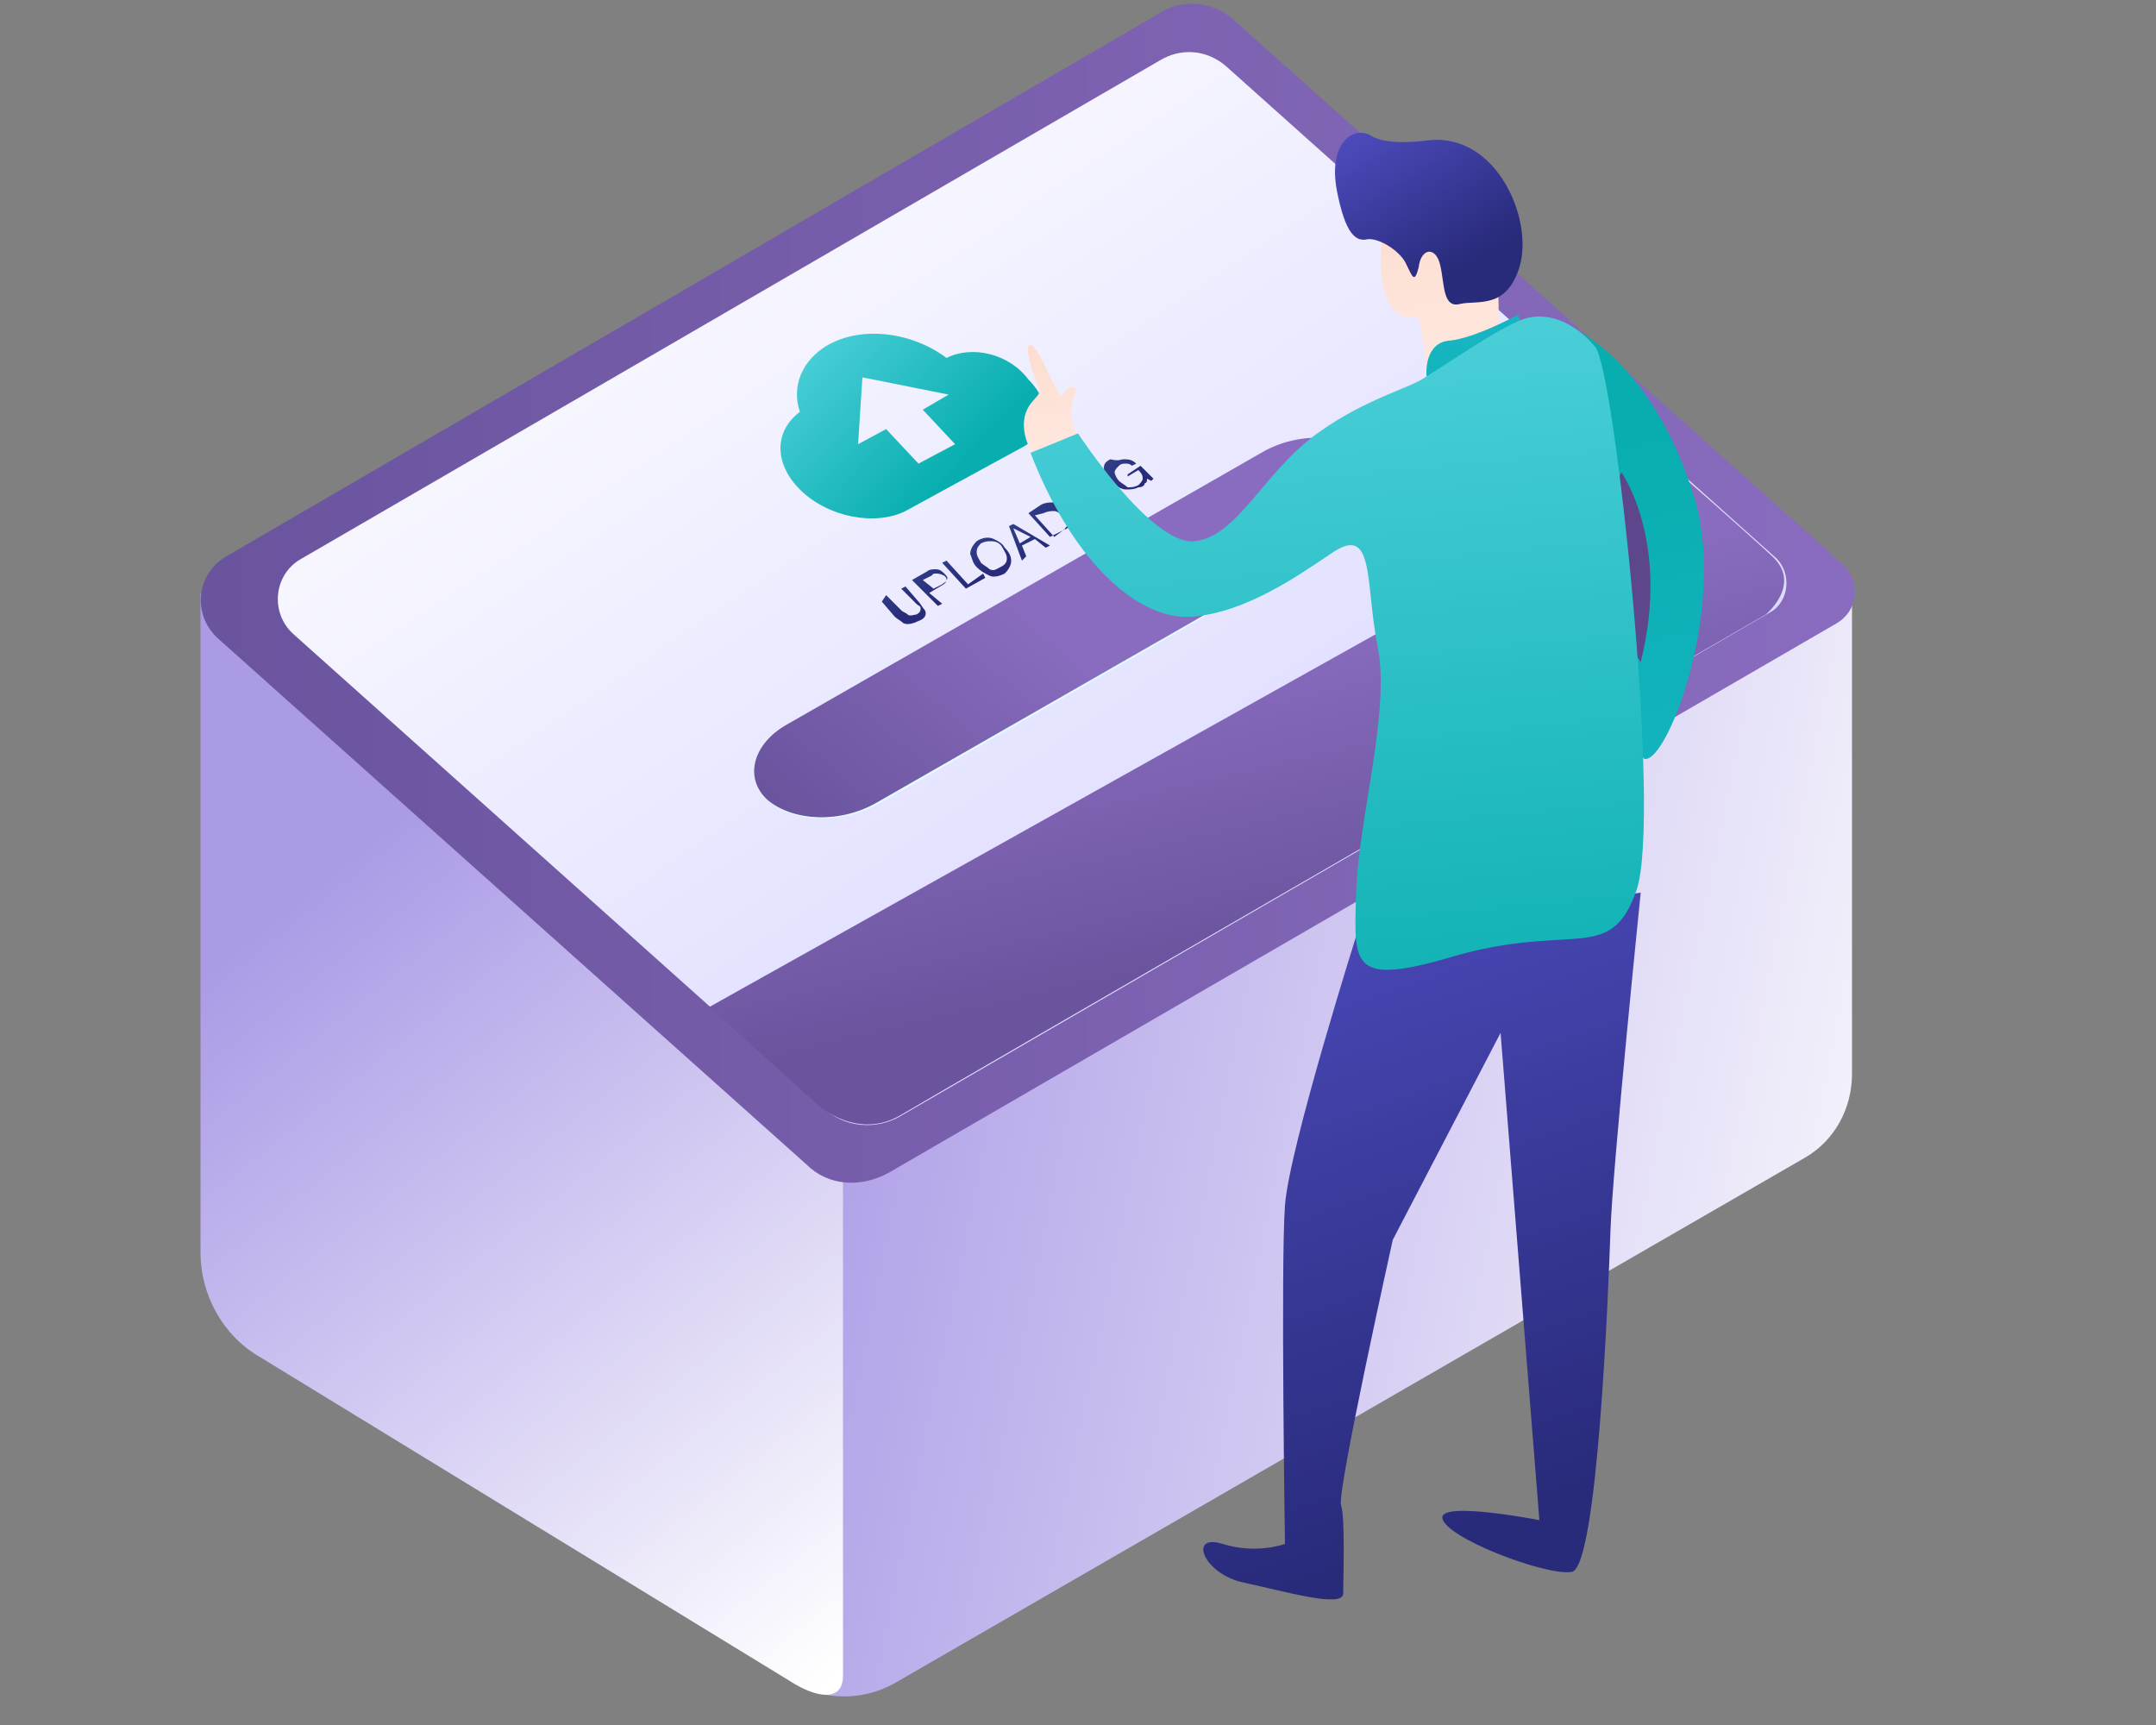 <svg xmlns="http://www.w3.org/2000/svg" xmlns:xlink="http://www.w3.org/1999/xlink" id="图层_1" x="0" y="0" version="1.1" viewBox="0 0 100 80" xml:space="preserve" style="enable-background:new 0 0 100 80"><rect x="0" y="0" width="100" height="80" fill="#808080" stroke="none"/><style type="text/css">.st0{fill:url(#Path_20_)}.st1{fill:url(#Path_21_)}.st2{fill:url(#Path_22_)}.st3{fill:url(#Path_23_)}.st4{fill:url(#Path_24_)}.st5{fill:url(#Path_25_)}.st6{fill:url(#Shape_5_)}.st7{fill:url(#Path_26_)}.st8{fill:url(#Shape_6_)}.st9{fill:url(#Shape_7_)}.st10{fill:url(#Shape_8_)}.st11{fill:url(#Path_27_)}.st12{fill:url(#Path_28_)}.st13{fill:url(#Path_29_)}.st14{fill:url(#Shape_9_)}.st15{fill:#e1fbff}.st16{fill:url(#Path_30_)}.st17{fill:url(#Path_31_)}.st18{fill:url(#Path_32_)}.st19{fill:#5d468b}.st20{fill:url(#Path_33_)}.st21{fill:url(#Path_34_)}.st22{fill:url(#Path_35_)}.st23{fill:url(#Path_36_)}.st24{fill:url(#Path_37_)}</style><title>Icon/实物类/gzt</title><desc>Created with Sketch.</desc><linearGradient id="Path_20_" x1="-341.343" x2="-342.415" y1="434.023" y2="434.254" gradientTransform="matrix(53.542 0 0 -56.611 18369.654 24628.764)" gradientUnits="userSpaceOnUse"><stop offset="0" style="stop-color:#fff"/><stop offset="1" style="stop-color:#ab9be6"/></linearGradient><path id="Path" d="M41.6,78l42.1-24.3c1.4-0.8,2.2-2.3,2.2-3.9V27.5l-5.2-5.4L32.4,49.2L36.7,78l0,0	C38.2,78.9,40.1,78.9,41.6,78z" class="st0"/><linearGradient id="Path_21_" x1="-336.543" x2="-336.958" y1="432.868" y2="433.765" gradientTransform="matrix(29.798 0 0 -51.039 10059.885 22176.578)" gradientUnits="userSpaceOnUse"><stop offset="0" style="stop-color:#fff"/><stop offset="1" style="stop-color:#ab9be6"/></linearGradient><path id="Path_1_" d="M9.3,27.5v30.6c0,1.9,1,3.8,2.7,4.8L36.7,78c1.1,0.7,2.4,1,2.4-0.3V54.3L9.3,27.5z" class="st1"/><linearGradient id="Path_22_" x1="-344.447" x2="-343.447" y1="433.929" y2="433.929" gradientTransform="matrix(76.656 0 0 -54.635 26413.42 23735.273)" gradientUnits="userSpaceOnUse"><stop offset="0" style="stop-color:#6a549e"/><stop offset="1" style="stop-color:#896cbf"/></linearGradient><path id="Path_2_" d="M41.2,54.4l44-25.5c1-0.6,1.1-1.9,0.3-2.7L57.2,0.9c-0.9-0.8-2.3-1-3.4-0.3L10.5,25.8	c-1.4,0.8-1.6,2.7-0.4,3.8L37.4,54C38.4,55,39.9,55.1,41.2,54.4z" class="st2"/><linearGradient id="Path_23_" x1="-343.903" x2="-342.71" y1="433.69" y2="432.45" gradientTransform="matrix(69.922 0 0 -49.752 24066.658 21583.992)" gradientUnits="userSpaceOnUse"><stop offset="0" style="stop-color:#fff"/><stop offset="1" style="stop-color:#bebaff"/></linearGradient><path id="Path_3_" d="M41.7,51.8l40.4-23.4c0.9-0.5,1-1.8,0.3-2.5L56.9,3.1c-0.9-0.8-2.1-0.9-3.1-0.3L14,25.9	c-1.3,0.7-1.5,2.5-0.4,3.5l24.6,22C39.2,52.3,40.6,52.4,41.7,51.8z" class="st3"/><linearGradient id="Path_24_" x1="-341.423" x2="-341.584" y1="428.507" y2="428.928" gradientTransform="matrix(49.919 0 0 -30.48 17105.58 13104.124)" gradientUnits="userSpaceOnUse"><stop offset="0" style="stop-color:#6a549e"/><stop offset="1" style="stop-color:#896cbf"/></linearGradient><path id="Path_4_" d="M77.6,21.7L32.9,46.7l5.1,4.6c0,0,1.8,1.6,3.8,0.4c2-1.2,40.1-23.2,40.1-23.2s1.7-1.4,0.3-2.7	C80.8,24.5,77.6,21.7,77.6,21.7z" class="st4"/><linearGradient id="Path_25_" x1="-178.615" x2="-180.037" y1="225.839" y2="226.778" gradientTransform="matrix(2.057 0 0 -1.673 409.812 405.971)" gradientUnits="userSpaceOnUse"><stop offset="0" style="stop-color:#282a7a"/><stop offset="1" style="stop-color:#375092"/></linearGradient><path id="Path_5_" d="M41.1,27.6l0.7,0.7c0.1,0.1,0.2,0.1,0.3,0.2c0.1,0.1,0.3,0,0.4,0c0.2-0.1,0.2-0.2,0.2-0.3	c0-0.1-0.1-0.1-0.2-0.2l-0.7-0.7l0.2-0.1l0.6,0.7c0.1,0.1,0.2,0.3,0.3,0.4c0.1,0.2,0,0.4-0.3,0.5c-0.2,0.1-0.5,0.2-0.7,0.1	c-0.1-0.1-0.3-0.2-0.4-0.3l-0.6-0.7L41.1,27.6z" class="st5"/><linearGradient id="Shape_5_" x1="-147.425" x2="-148.847" y1="233.937" y2="235.356" gradientTransform="matrix(1.739 0 0 -1.739 300.301 434.366)" gradientUnits="userSpaceOnUse"><stop offset="0" style="stop-color:#282a7a"/><stop offset="1" style="stop-color:#375092"/></linearGradient><path id="Shape" d="M42.3,26.9l0.7-0.4c0.1-0.1,0.3-0.1,0.4-0.1c0.2,0,0.3,0.1,0.4,0.2c0.1,0.1,0.2,0.2,0.1,0.3	c0,0.1-0.1,0.2-0.3,0.3l-0.5,0.3l0.6,0.5l-0.2,0.1L42.3,26.9z M43.4,26.6c-0.1,0-0.1,0-0.2,0.1l-0.4,0.2l0.5,0.4l0.4-0.2	c0.1-0.1,0.2-0.1,0.2-0.2c0-0.1,0-0.1-0.1-0.2C43.6,26.6,43.5,26.6,43.4,26.6z" class="st6"/><linearGradient id="Path_26_" x1="-180.051" x2="-181.473" y1="164.683" y2="165.243" gradientTransform="matrix(2.074 0 0 -1.302 418.329 241.258)" gradientUnits="userSpaceOnUse"><stop offset="0" style="stop-color:#282a7a"/><stop offset="1" style="stop-color:#375092"/></linearGradient><polygon id="Path_6_" points="43.7 26.1 43.9 26 44.9 27.1 45.6 26.6 45.7 26.8 44.8 27.3" class="st7"/><linearGradient id="Shape_6_" x1="-164.851" x2="-166.273" y1="233.874" y2="235.059" gradientTransform="matrix(1.903 0 0 -1.739 360.142 432.895)" gradientUnits="userSpaceOnUse"><stop offset="0" style="stop-color:#282a7a"/><stop offset="1" style="stop-color:#375092"/></linearGradient><path id="Shape_1_" d="M46.1,25c0.2,0.1,0.4,0.2,0.5,0.4c0.2,0.2,0.3,0.4,0.3,0.6c0,0.2-0.1,0.4-0.3,0.6	c-0.2,0.1-0.5,0.2-0.7,0.1c-0.2-0.1-0.4-0.2-0.6-0.4c-0.2-0.2-0.2-0.4-0.3-0.6c0-0.2,0.1-0.4,0.3-0.6C45.6,24.9,45.9,24.9,46.1,25z M46.7,25.9c0-0.2-0.1-0.3-0.2-0.5c-0.1-0.2-0.3-0.3-0.5-0.3c-0.2,0-0.3,0-0.5,0.1c-0.1,0.1-0.2,0.2-0.2,0.4c0,0.2,0.1,0.3,0.2,0.5	c0.1,0.1,0.3,0.2,0.4,0.3c0.2,0.1,0.3,0,0.5-0.1C46.6,26.2,46.7,26.1,46.7,25.9z" class="st8"/><linearGradient id="Shape_7_" x1="-164.485" x2="-165.907" y1="233.789" y2="234.98" gradientTransform="matrix(1.898 0 0 -1.739 360.304 432.174)" gradientUnits="userSpaceOnUse"><stop offset="0" style="stop-color:#282a7a"/><stop offset="1" style="stop-color:#375092"/></linearGradient><path id="Shape_2_" d="M46.8,24.4l0.2-0.1l1.7,1l-0.2,0.1L48,25l-0.6,0.3l0.2,0.5L47.4,26L46.8,24.4z M47.8,24.9	L47,24.5l0.3,0.7L47.8,24.9z" class="st9"/><linearGradient id="Shape_8_" x1="-174.464" x2="-175.887" y1="233.952" y2="235.016" gradientTransform="matrix(2.008 0 0 -1.739 399.613 431.329)" gradientUnits="userSpaceOnUse"><stop offset="0" style="stop-color:#282a7a"/><stop offset="1" style="stop-color:#375092"/></linearGradient><path id="Shape_3_" d="M47.7,23.8l0.6-0.4c0.2-0.1,0.4-0.1,0.6-0.1c0.2,0.1,0.4,0.2,0.5,0.3c0.1,0.1,0.2,0.3,0.2,0.4	c0.1,0.3,0,0.5-0.3,0.6l-0.6,0.3L47.7,23.8z M49.3,24.6c0.1,0,0.1-0.1,0.1-0.1c0.1-0.1,0.1-0.1,0.1-0.2c0-0.1,0-0.2-0.1-0.2	c0-0.1-0.1-0.1-0.1-0.1c-0.1-0.2-0.3-0.3-0.4-0.3c-0.1,0-0.3,0-0.5,0.1L48,23.9l0.9,1L49.3,24.6z" class="st10"/><linearGradient id="Path_27_" x1="-90.2" x2="-91.622" y1="164.779" y2="166.097" gradientTransform="matrix(1.353 0 0 -1.303 172.199 238.552)" gradientUnits="userSpaceOnUse"><stop offset="0" style="stop-color:#282a7a"/><stop offset="1" style="stop-color:#375092"/></linearGradient><polygon id="Path_7_" points="49.2 23 49.4 22.9 50.5 24 50.3 24.2" class="st11"/><linearGradient id="Path_28_" x1="-195.887" x2="-197.309" y1="245.116" y2="246.031" gradientTransform="matrix(2.29 0 0 -1.839 499.886 473.875)" gradientUnits="userSpaceOnUse"><stop offset="0" style="stop-color:#282a7a"/><stop offset="1" style="stop-color:#375092"/></linearGradient><polygon id="Path_8_" points="49.7 22.7 49.9 22.5 51.6 23.1 50.6 22.1 50.8 22 52 23.2 51.8 23.3 50.1 22.8 51 23.8 50.8 23.9" class="st12"/><linearGradient id="Path_29_" x1="-184.26" x2="-185.682" y1="205.565" y2="206.298" gradientTransform="matrix(2.127 0 0 -1.529 444.775 336.567)" gradientUnits="userSpaceOnUse"><stop offset="0" style="stop-color:#282a7a"/><stop offset="1" style="stop-color:#375092"/></linearGradient><path id="Path_9_" d="M52.1,21.3c0.2,0,0.4,0,0.6,0.2l-0.2,0.1c-0.1-0.1-0.2-0.1-0.3-0.1c-0.1,0-0.2,0-0.3,0.1	c-0.1,0.1-0.2,0.2-0.2,0.3c0,0.1,0.1,0.3,0.2,0.4c0.1,0.1,0.3,0.2,0.4,0.3c0.2,0,0.3,0,0.5-0.1c0.1-0.1,0.2-0.2,0.2-0.3	c0-0.1,0-0.2-0.2-0.4l-0.5,0.3L52.3,22l0.6-0.4l0.6,0.6l-0.1,0.1l-0.2-0.1c0,0.1,0,0.2-0.1,0.2c0,0.1-0.1,0.2-0.3,0.2	c-0.2,0.1-0.4,0.1-0.6,0.1c-0.2,0-0.5-0.2-0.7-0.4c-0.2-0.2-0.3-0.4-0.3-0.6c0-0.2,0.1-0.3,0.3-0.4C51.9,21.4,52,21.3,52.1,21.3z" class="st13"/><linearGradient id="Shape_9_" x1="-319.718" x2="-320.422" y1="398.372" y2="398.843" gradientTransform="matrix(12.21 0 0 -8.556 3948.497 3429.818)" gradientUnits="userSpaceOnUse"><stop offset="0" style="stop-color:#08aeaf"/><stop offset="1" style="stop-color:#4bcfd9"/></linearGradient><path id="Shape_4_" d="M43.9,16.6c-1.6-1.2-3.9-1.5-5.5-0.6c-1.2,0.7-1.7,1.9-1.3,3.1c-1.2,0.9-1.2,2.4,0,3.6	c1.3,1.3,3.5,1.7,4.9,1l5.5-3c1.2-0.7,1.3-2,0.2-3.1C46.8,16.4,45.1,16,43.9,16.6L43.9,16.6z M42.8,19l1.5,1.6l-1.7,0.9l-1.5-1.6	l-1.3,0.7l0.2-3.1l4,0.8L42.8,19z" class="st14"/><path id="Path_10_" d="M63,24.5L40.9,37.2c-1.7,1-4,1-5.2,0l0,0c-1.2-0.9-0.8-2.5,0.8-3.4l22.1-12.7c1.7-1,4-1,5.2,0	l0,0C65.1,22,64.7,23.5,63,24.5z" class="st15"/><linearGradient id="Path_30_" x1="-337.14" x2="-336.618" y1="419.728" y2="420.087" gradientTransform="matrix(29.352 0 0 -17.592 9929.695 7419.451)" gradientUnits="userSpaceOnUse"><stop offset="0" style="stop-color:#6a549e"/><stop offset="1" style="stop-color:#896cbf"/></linearGradient><path id="Path_11_" d="M62.7,24.6l-22,12.6c-1.7,1-3.9,0.9-5.1-0.1l0,0c-1.1-1-0.7-2.6,0.9-3.5l22-12.6	c1.7-1,3.9-0.9,5.1,0.1l0,0C64.8,22.1,64.4,23.6,62.7,24.6z" class="st16"/><linearGradient id="Path_31_" x1="-331.197" x2="-331.436" y1="429.12" y2="430.22" gradientTransform="matrix(20.282 0 0 -32.715 6785.262 14109.568)" gradientUnits="userSpaceOnUse"><stop offset="0" style="stop-color:#282a7a"/><stop offset="1" style="stop-color:#514fc5"/></linearGradient><path id="Path_12_" d="M63,43.1c0,0-3.2,10.1-3.4,12.8c-0.2,2.7,0,15.7,0,15.7s-1.3,0.5-2.9,0c-1.6-0.5-0.9,1.4,1,1.8	c1.9,0.4,4.6,1.2,4.6,0.5s0.1-3.5-0.1-4.1c-0.2-0.6,2.4-12.3,2.4-12.3l5-9.6l1.8,22.6c0,0-4.6-0.9-4.5-0.1c0.1,0.9,4.8,2.7,6,2.5	c1.2-0.2,1.7-13,1.8-15.9c0.1-2.9,1.4-15.6,1.4-15.6L63,43.1z" class="st17"/><linearGradient id="Path_32_" x1="-295.331" x2="-295.279" y1="422.987" y2="422.032" gradientTransform="matrix(6.564 0 0 -20.215 2014.29 8570.674)" gradientUnits="userSpaceOnUse"><stop offset="0" style="stop-color:#08aeaf"/><stop offset="1" style="stop-color:#16b5c1"/></linearGradient><path id="Path_13_" d="M72.5,15c0,0,3.9,1.3,6,7.8c1.7,5-1.1,12.5-2.2,12.4C75.3,35.1,72.5,15,72.5,15z" class="st18"/><path id="Path_14_" d="M75.2,21.9c0,0,2.3,3.2,0.9,8.8C76.1,30.7,72.9,26.5,75.2,21.9z" class="st19"/><linearGradient id="Path_33_" x1="-285.759" x2="-285.823" y1="398.535" y2="400.093" gradientTransform="matrix(5.566 0 0 -8.73 1657.446 3499.718)" gradientUnits="userSpaceOnUse"><stop offset="0" style="stop-color:#ffece6"/><stop offset="1" style="stop-color:#fcdaca"/></linearGradient><path id="Path_15_" d="M64.2,10.2c0,0-0.9,4.9,1.6,4.5c0,0,0.4,1.9,0.3,2.6c0,0.7,3.4-0.8,3.4-1.9	c0-1.1,0.2-3.9-1.2-5.5C66.9,8.3,64.9,8.2,64.2,10.2z" class="st20"/><linearGradient id="Path_34_" x1="-308.19" x2="-308.811" y1="394.652" y2="395.553" gradientTransform="matrix(8.706 0 0 -7.877 2751.206 3120.881)" gradientUnits="userSpaceOnUse"><stop offset="0" style="stop-color:#282a7a"/><stop offset="1" style="stop-color:#514fc5"/></linearGradient><path id="Path_16_" d="M66.3,6.5c0,0-1.9,0.3-2.7-0.2s-2,0.3-1.6,2.5c0.4,2.1,0.9,2.4,1.4,2.3c0.5-0.1,1.5,0.5,1.8,1.1	c0.3,0.6,0.4,1,0.6,0.2c0.1-0.9,0.8-1,1-0.1c0.2,0.8,0.1,2,0.9,1.8c0.8-0.2,2.2,0.3,2.8-1.8C71.1,10.1,69.4,6.2,66.3,6.5z" class="st21"/><linearGradient id="Path_35_" x1="-212.131" x2="-212.167" y1="372.099" y2="373.658" gradientTransform="matrix(2.559 0 0 -5.314 591.697 2000.351)" gradientUnits="userSpaceOnUse"><stop offset="0" style="stop-color:#ffece6"/><stop offset="1" style="stop-color:#fcdaca"/></linearGradient><path id="Path_17_" d="M50,20.4c0.1-0.1-0.2-0.3-0.3-1S50,18,49.9,18c-0.1-0.1-0.4-0.1-0.6,0.3s-1.1-2.3-1.5-2.3	s0.3,1.8,0.4,2.1c0.1,0.3-0.6,0.5-0.7,1.4s0.5,1.8,0.7,1.8L50,20.4z" class="st22"/><linearGradient id="Path_36_" x1="-269.683" x2="-269.183" y1="320.588" y2="324.054" gradientTransform="matrix(4.401 0 0 -3.081 1252.926 1014.334)" gradientUnits="userSpaceOnUse"><stop offset="0" style="stop-color:#08aeaf"/><stop offset="1" style="stop-color:#16b5c1"/></linearGradient><path id="Path_18_" d="M70.4,14.6c0,0-2,1.1-3.2,1.2c-1.1,0.1-1.1,1.5-1,1.8c0.1,0.3,3.4-0.9,3.9-1.5	C70.6,15.5,70.6,15.1,70.4,14.6z" class="st23"/><linearGradient id="Path_37_" x1="-336.167" x2="-336.273" y1="427.966" y2="429.147" gradientTransform="matrix(28.459 0 0 -30.325 9631.21 13029)" gradientUnits="userSpaceOnUse"><stop offset="0" style="stop-color:#08aeaf"/><stop offset="1" style="stop-color:#4bcfd9"/></linearGradient><path id="Path_19_" d="M50,20.1c0,0,3.4,5.2,5.4,5c2-0.2,3.2-3.2,5.7-5c2.2-1.6,4.3-2.1,5-2.6c1.6-1,3-2,4.3-2.6	s2.7,0.1,3.6,1.2c0.9,1.1,3.1,21.8,1.9,25.2c-1.2,3.4-2.9,1.5-8.3,3c-5,1.5-4.8,0.5-4.7-2.9c0.1-3.4,1.6-8.4,1-11.4	c-0.6-3-0.1-5.8-2.2-4.3c-1.5,1-3.9,2.7-6.4,2.9c-2.7,0.2-5.7-2.9-7.5-7.6L50,20.1z" class="st24"/></svg>